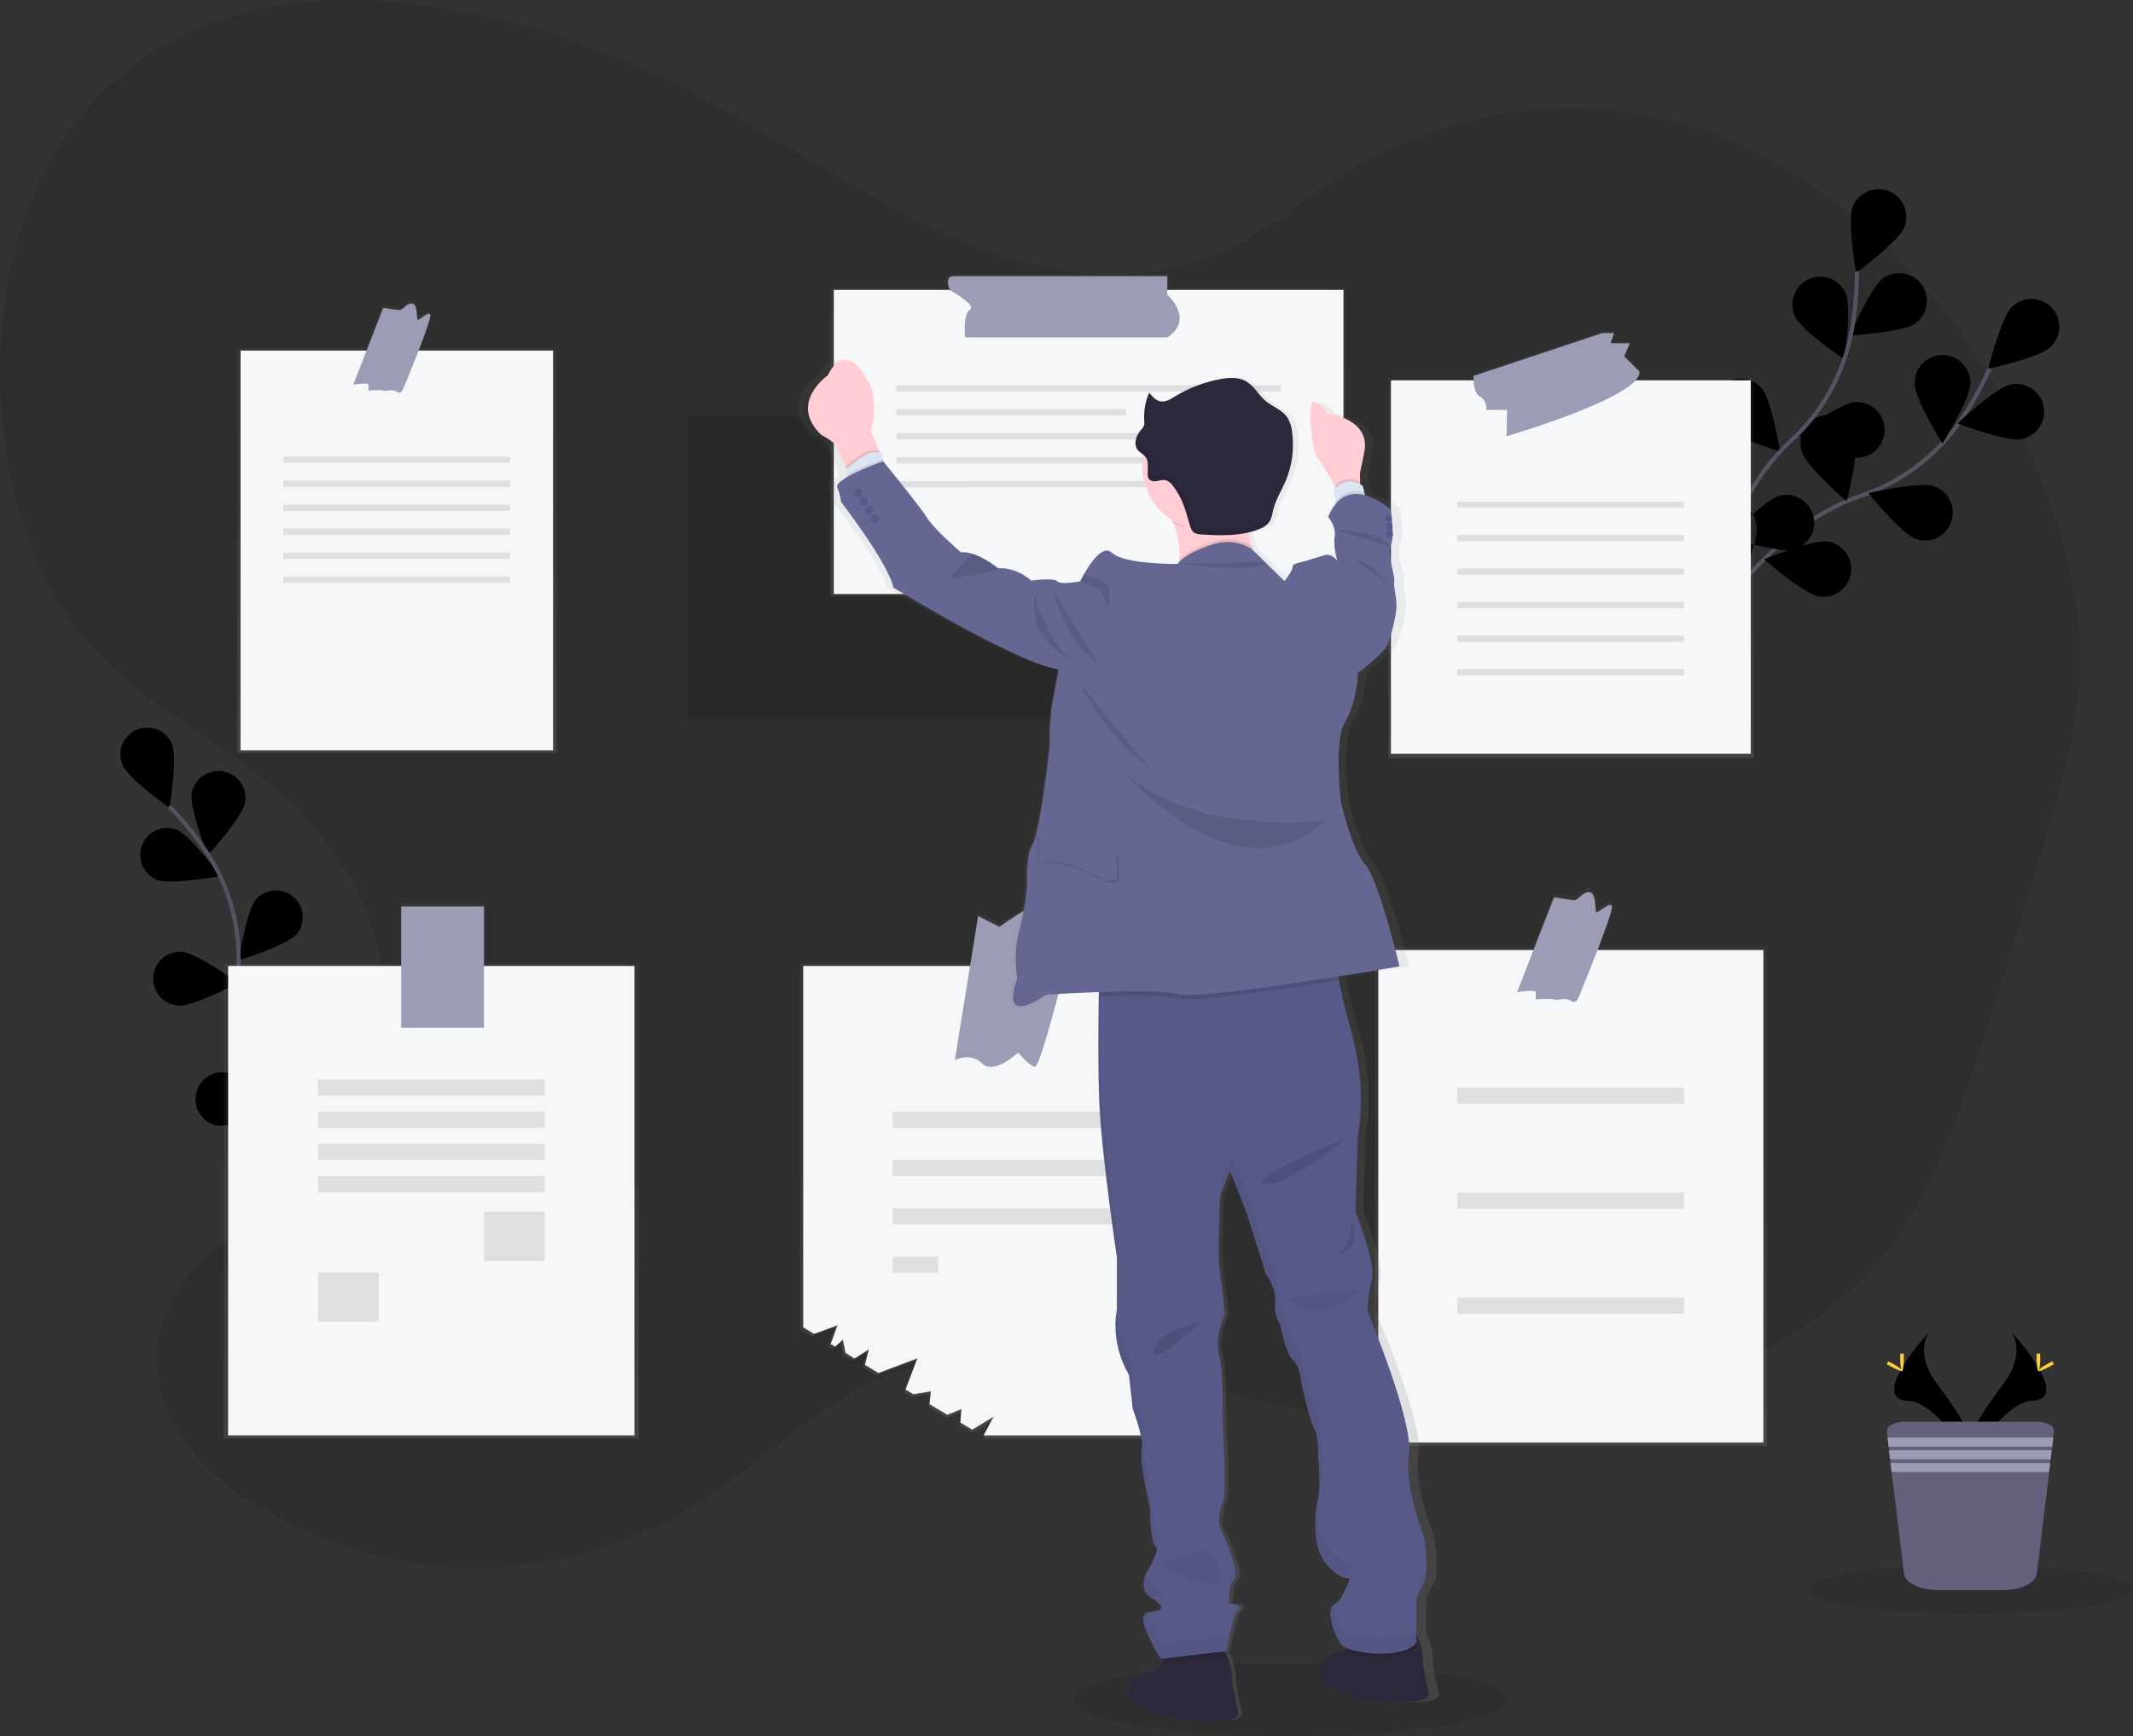 <?xml version="1.0" encoding="utf-8"?>
<!-- Generator: Adobe Illustrator 22.1.0, SVG Export Plug-In . SVG Version: 6.00 Build 0)  -->
<svg version="1.1" id="图层_1" xmlns="http://www.w3.org/2000/svg" xmlns:xlink="http://www.w3.org/1999/xlink" x="0px" y="0px"
	 viewBox="0 0 1046.3 851.8" style="enable-background:new 0 0 1046.3 851.8;" xml:space="preserve">
<rect x="0" y="0" width="1046.3" height="851.8" fill="#333333" stroke="none"/>
<style type="text/css">
	.st0{opacity:0.1;}
	.st1{fill:none;stroke:#535461;stroke-width:2;stroke-miterlimit:10;}
	.st3{opacity:0.25;}
	.st4{opacity:0.1;}
	.st5{fill:#FFD037;}
	.st6{fill:#65617D;}
	.st7{fill:#9D9CB5;}
	.st8{fill:url(#SVGID_1_);}
	.st9{fill:#F6F7F9;}
	.st10{fill:url(#SVGID_2_);}
	.st11{fill:url(#SVGID_3_);}
	.st12{fill:url(#SVGID_4_);}
	.st13{fill:url(#SVGID_5_);}
	.st14{fill:url(#SVGID_6_);}
	.st15{fill:url(#SVGID_7_);}
	.st16{fill:#2D293D;}
	.st17{fill:#575988;}
	.st18{opacity:5.000000e-02;}
	.st19{opacity:5.000000e-02;}
	.st20{fill:#FFCDD3;}
	.st21{fill:#DCE6F2;}
	.st22{fill:#656691;}
	.st23{opacity:0.1;}
</style>
<path class="st0" d="M632.9,815.9c59.1,0,106.9,8,106.9,17.9s-47.9,17.9-106.9,17.9s-106.9-8-106.9-17.9S573.9,815.9,632.9,815.9z
	 M628.4,105.3c-43.8,37.1-100.6,34.7-150.3,15.4s-95.5-53.7-144-78.2c-39.7-20.2-82.4-33.7-126.5-40C145.8-5.9,76.8,4.5,33.8,64.5
	c-48,66.9-44.3,187.4,7.6,248.9c26.4,31.2,60.9,46.5,91,70.9s58,64.9,55.4,111.9c-2.4,43.6-30,77-58.6,98
	c-22.1,16.2-49.3,33.9-52,67.5c-2.6,32.5,20.3,57.9,42.1,72.4c71.2,47.2,159,46.8,230-1.2c25.3-17.1,48.6-39.9,75.2-53.2
	c69.7-35,146.6,0.2,220.4,13.1c62.5,10.9,126.6,5.3,187.5-16.5c36.6-13.1,73.3-33.1,99-70.3c18.5-26.9,30.1-60.9,40.9-94.5
	c11.6-35.8,22.7-71.9,33.3-108.2c6.4-21.8,12.7-44,14.3-67.3c3-42.3-9.6-84-26.8-119.7C952.4,131.5,883.7,71.9,809.4,56.8
	s-153.1,14.4-210.8,79.1 M966.5,767.5c44.1,0,79.8,5.5,79.8,12.2s-35.7,12.2-79.8,12.2s-79.8-5.5-79.8-12.2S922.4,767.5,966.5,767.5
	z"/>
<path class="st0" d="M501,204v-6.6H396.2c-4.8,0-1.9,6.7-1.9,6.7h-56.9v149.1h250V204H501z"/>
<path class="st1" d="M833.4,315.3c0,0,31.5-55.8,79-71.9c19.9-6.6,37.2-19.5,49.2-36.8c5.6-8.2,10.5-17,14.5-26.1"/>
<path class="st2" d="M911.9,224.5c-7.5,0.6-30.4-11.1-30.4-11.1s20.6-15.4,28.1-16.1c7.5-0.7,14.1,4.9,14.8,12.4
	c0.7,7.5-4.9,14.1-12.4,14.8C912,224.5,911.9,224.5,911.9,224.5L911.9,224.5z"/>
<path class="st2" d="M1005.9,170.2c-5.4,5.3-30.6,10.7-30.6,10.7s6.2-25,11.6-30.3c5.4-5.3,14-5.2,19.3,0.1c5.3,5.4,5.2,14-0.1,19.3
	C1006,170.1,1006,170.1,1005.9,170.2L1005.9,170.2z M991.7,215.4c-7.4,1.5-31.5-7.7-31.5-7.7s18.8-17.6,26.2-19.1
	c7.4-1.5,14.6,3.3,16,10.7C1003.9,206.7,999.1,213.9,991.7,215.4L991.7,215.4L991.7,215.4z M939.8,264.4
	c-7.1-2.5-23.3-22.5-23.3-22.5s25.1-5.8,32.2-3.3c7.1,2.5,10.9,10.2,8.4,17.4C954.7,263.1,946.9,266.9,939.8,264.4L939.8,264.4z
	 M892.2,292.6c-7.4-1.2-26.8-18.2-26.8-18.2s23.8-9.9,31.2-8.7c7.4,1.2,12.5,8.2,11.3,15.6c-1.2,7.4-8.2,12.5-15.6,11.3
	C892.3,292.7,892.3,292.6,892.2,292.6L892.2,292.6z M939.2,188.2c0,7.5,13.6,29.4,13.6,29.4s13.7-21.8,13.7-29.4
	c0.2-7.5-5.7-13.8-13.3-14c-7.5-0.2-13.8,5.7-14,13.3C939.2,187.7,939.2,188,939.2,188.2L939.2,188.2z M884,221.9
	c2.3,7.2,21.8,24,21.8,24s6.5-24.9,4.2-32.1c-1.9-7.3-9.3-11.7-16.6-9.8c-7.3,1.9-11.7,9.3-9.8,16.6
	C883.7,221.1,883.8,221.5,884,221.9L884,221.9z M834.8,262c1,7.5,17.4,27.3,17.4,27.3s10.6-23.5,9.6-30.9c-0.5-7.5-7-13.2-14.6-12.7
	c-7.5,0.5-13.2,7-12.7,14.6C834.6,260.9,834.7,261.5,834.8,262L834.8,262z M84.4,365c2.8,6.8-1.3,31.4-1.3,31.4S62.8,381.9,60,375.1
	c-2.7-6.8,0.5-14.5,7.3-17.2C74,355.2,81.6,358.4,84.4,365L84.4,365z M120.1,394c-1.3,7.2-18.2,25.6-18.2,25.6s-9.2-23.2-7.8-30.4
	c1.2-7.2,8.1-12,15.3-10.8c7.2,1.2,12,8.1,10.8,15.3C120.2,393.8,120.2,393.9,120.1,394L120.1,394z M145.7,458.2
	c-4.8,5.5-28.6,13-28.6,13s3.8-24.7,8.6-30.2c5-5.3,13.4-5.6,18.7-0.6C149.3,445.1,149.9,452.8,145.7,458.2L145.7,458.2z
	 M154.1,511.2c-3.8,6.3-26,17.6-26,17.6s-0.4-25,3.3-31.2c3.8-6.2,12-8.1,18.2-4.3C155.7,497,157.7,505,154.1,511.2L154.1,511.2z
	 M76.8,431.6c6.8,2.7,31.3-1.8,31.3-1.8S93.4,409.7,86.6,407c-6.9-2.5-14.5,1-17,7.9C67.2,421.5,70.4,428.8,76.8,431.6z M87.4,493.4
	c7.3,0.5,29.4-11.1,29.4-11.1S96.7,467.6,89.4,467c-7.3-0.6-13.7,4.8-14.2,12.1c-0.6,7.3,4.8,13.7,12.1,14.2
	C87.3,493.4,87.4,493.4,87.4,493.4L87.4,493.4z M106,552c7.1,1.8,30.8-6,30.8-6s-17.4-17.9-24.4-19.6c-7.1-1.8-14.3,2.5-16.1,9.6
	c-1.8,7.1,2.5,14.3,9.6,16.1C105.9,552,106,552,106,552L106,552z M934.1,111.6c-2.8,7-23.6,22.2-23.6,22.2s-4.5-25.4-1.7-32.4
	c2.8-7,10.8-10.4,17.8-7.6C933.6,96.7,936.9,104.6,934.1,111.6L934.1,111.6z M939.4,158.8c-6.2,4.3-31.9,5.8-31.9,5.8
	s10-23.7,16.2-28.1c6.2-4.3,14.7-2.9,19,3.3S945.6,154.4,939.4,158.8L939.4,158.8z M879.8,269.6c-7.3,1.9-31.9-5.8-31.9-5.8
	s17.7-18.7,25-20.6c7.3-1.9,14.7,2.5,16.6,9.8C891.4,260.3,887,267.7,879.8,269.6L879.8,269.6z M880.4,155.1
	c3,6.9,24.4,21.3,24.4,21.3s3.6-25.5,0.6-32.4c-3-6.9-11-10.1-17.9-7.2c-6.9,3-10.1,11-7.2,17.9C880.3,155,880.4,155,880.4,155.1
	L880.4,155.1z M843.6,208.4c5,5.7,29.6,13.1,29.6,13.1s-4.2-25.4-9.1-31.1c-5-5.7-13.6-6.2-19.3-1.3
	C839.2,194.1,838.6,202.7,843.6,208.4L843.6,208.4L843.6,208.4z"/>
<path class="st3" d="M1005.9,170.2c-5.4,5.3-30.6,10.7-30.6,10.7s6.2-25,11.6-30.3c5.4-5.3,14-5.2,19.3,0.1c5.3,5.4,5.2,14-0.1,19.3
	C1006,170.1,1006,170.1,1005.9,170.2L1005.9,170.2z M991.7,215.4c-7.4,1.5-31.5-7.7-31.5-7.7s18.8-17.6,26.2-19.1
	c7.4-1.5,14.6,3.3,16,10.7C1003.9,206.7,999.1,213.9,991.7,215.4L991.7,215.4L991.7,215.4z M939.8,264.4
	c-7.1-2.5-23.3-22.5-23.3-22.5s25.1-5.8,32.2-3.3c7.1,2.5,10.9,10.2,8.4,17.4C954.7,263.1,946.9,266.9,939.8,264.4L939.8,264.4z
	 M892.2,292.6c-7.4-1.2-26.8-18.2-26.8-18.2s23.8-9.9,31.2-8.7c7.4,1.2,12.5,8.2,11.3,15.6c-1.2,7.4-8.2,12.5-15.6,11.3
	C892.3,292.7,892.3,292.6,892.2,292.6L892.2,292.6z M939.2,188.2c0,7.5,13.6,29.4,13.6,29.4s13.7-21.8,13.7-29.4
	c0.2-7.5-5.7-13.8-13.3-14c-7.5-0.2-13.8,5.7-14,13.3C939.2,187.7,939.2,188,939.2,188.2L939.2,188.2z M884,221.9
	c2.3,7.2,21.8,24,21.8,24s6.5-24.9,4.2-32.1c-1.9-7.3-9.3-11.7-16.6-9.8c-7.3,1.9-11.7,9.3-9.8,16.6
	C883.7,221.1,883.8,221.5,884,221.9L884,221.9z M834.8,262c1,7.5,17.4,27.3,17.4,27.3s10.6-23.5,9.6-30.9c-0.5-7.5-7-13.2-14.6-12.7
	c-7.5,0.5-13.2,7-12.7,14.6C834.6,260.9,834.7,261.5,834.8,262L834.8,262z"/>
<path class="st1" d="M835.2,314.2c0,0,6.2-63.8,43-97.7c15.6-14.1,26.1-32.9,30-53.6c1.8-9.8,2.7-19.8,2.7-29.8"/>
<path class="st1" d="M153.5,572.3c0,0-39-48.3-36.6-96.8c1.2-20.3-4.3-40.5-15.6-57.5c-5.4-8-11.5-15.5-18.3-22.4"/>
<path class="st2" d="M986.6,653.4c0,0,7.6,10-3.5,25s-20.3,27.8-16.6,37.2c0,0,16.8-28,30.5-28.4S1001.7,670.2,986.6,653.4z
	 M946.3,653.4c0,0-7.6,10,3.5,25s20.3,27.8,16.6,37.2c0,0-16.8-28-30.5-28.4S931.3,670.2,946.3,653.4z"/>
<path class="st4" d="M986.6,653.4c0.7,1,1.2,2,1.6,3.1c13.4,15.7,20.5,30.3,7.6,30.7c-12,0.3-26.3,21.7-29.8,27.1
	c0.1,0.4,0.3,0.8,0.4,1.2c0,0,16.8-28,30.5-28.4S1001.7,670.2,986.6,653.4z M946.3,653.4c-0.7,1-1.2,2-1.6,3.1
	c-13.4,15.7-20.5,30.3-7.6,30.7c12,0.3,26.3,21.7,29.8,27.1c-0.1,0.4-0.3,0.8-0.4,1.2c0,0-16.8-28-30.5-28.4
	S931.3,670.2,946.3,653.4z"/>
<path class="st5" d="M1000.8,666.1c0,3.5-0.4,6.4-0.9,6.4s-0.9-2.8-0.9-6.4s0.5-1.8,1-1.8S1000.8,662.6,1000.8,666.1z M1005.7,670.3
	c-3.1,1.7-5.8,2.7-6,2.3s2.1-2.1,5.2-3.8s1.9-0.5,2.1,0S1008.8,668.6,1005.7,670.3L1005.7,670.3z M932.1,666.1
	c0,3.5,0.4,6.4,0.9,6.4s0.9-2.8,0.9-6.4s-0.5-1.8-1-1.8S932.1,662.6,932.1,666.1z M927.3,670.3c3.1,1.7,5.8,2.7,6,2.3
	s-2.1-2.1-5.2-3.8s-1.9-0.5-2.1,0S924.2,668.6,927.3,670.3L927.3,670.3z"/>
<path class="st6" d="M1007.5,702.2l-0.4,3.1l-0.5,4.4l-0.2,1.8l-0.5,4.4l-0.2,1.8l-0.5,4.4l-6.1,50c-0.5,4.5-7.8,8-16.7,8h-31.7
	c-8.8,0-16.1-3.5-16.7-8l-6.1-50l-0.5-4.4l-0.2-1.8l-0.5-4.4l-0.2-1.8l-0.5-4.4l-0.4-3.1c-0.3-2.5,3.7-4.7,8.6-4.7h64.9
	C1003.9,697.5,1007.9,699.6,1007.5,702.2L1007.5,702.2z"/>
<path class="st7" d="M1007.2,705.3l-0.5,4.4h-80.3l-0.5-4.4H1007.2z M1006.4,711.5l-0.5,4.4h-78.8l-0.5-4.4H1006.4L1006.4,711.5z
	 M1005.6,717.8l-0.5,4.4h-77.2l-0.5-4.4H1005.6z"/>
<linearGradient id="SVGID_1_" gradientUnits="userSpaceOnUse" x1="847.42" y1="454.58" x2="847.42" y2="663.93" gradientTransform="matrix(1 0 0 -1 -76.87 826.39)">
	<stop  offset="0" style="stop-color:#808080;stop-opacity:0.25"/>
	<stop  offset="0.54" style="stop-color:#808080;stop-opacity:0.12"/>
	<stop  offset="1" style="stop-color:#808080;stop-opacity:0.1"/>
</linearGradient>
<path class="st8" d="M803.7,186h-0.8c1.3-1.5,2-3,1.9-4.3l-7.6-7.6l2.9-6.5h-9.8l1.8-5.1h-5.8l-64.1,21.3c0,0-0.1,0.9,0,2.2H681
	v185.9h179.2V186H803.7z"/>
<path class="st9" d="M682.3,186.6h176.5v183.2H682.3V186.6z"/>
<linearGradient id="SVGID_2_" gradientUnits="userSpaceOnUse" x1="271.52" y1="457" x2="271.52" y2="678.92" gradientTransform="matrix(1 0 0 -1 -76.87 826.39)">
	<stop  offset="0" style="stop-color:#808080;stop-opacity:0.25"/>
	<stop  offset="0.54" style="stop-color:#808080;stop-opacity:0.12"/>
	<stop  offset="1" style="stop-color:#808080;stop-opacity:0.1"/>
</linearGradient>
<path class="st10" d="M205.8,170.9h-0.4c3.2-8.1,6.1-16,6-17.5c-0.3-3-6.3,3.5-6.6,1.9s0-7.8-2.7-7.8s-4.4,3.2-6,3.2
	s-8.2-1.1-8.2-1.1l-8.4,21.3h-63.2v198.5h156.8V170.9H205.8z"/>
<path class="st9" d="M118,172h153.3v196.1H118V172z"/>
<linearGradient id="SVGID_3_" gradientUnits="userSpaceOnUse" x1="847.535" y1="117.11" x2="847.535" y2="390.9" gradientTransform="matrix(1 0 0 -1 -76.87 826.39)">
	<stop  offset="0" style="stop-color:#808080;stop-opacity:0.25"/>
	<stop  offset="0.54" style="stop-color:#808080;stop-opacity:0.12"/>
	<stop  offset="1" style="stop-color:#808080;stop-opacity:0.1"/>
</linearGradient>
<path class="st11" d="M784.3,464.4h-0.4c3.9-10,7.5-19.8,7.3-21.6c-0.3-3.7-7.7,4.3-8,2.3s0-9.6-3.3-9.6s-5.4,4-7.4,4
	s-10.1-1.3-10.1-1.3L752,464.4h-77.5v244.9h192.2V464.4H784.3z"/>
<path class="st9" d="M676.1,466.1H865v241.6H676.1V466.1z"/>
<linearGradient id="SVGID_4_" gradientUnits="userSpaceOnUse" x1="211.575" y1="146.26" x2="211.575" y2="408.81" gradientTransform="matrix(1 0 0 -1 0 852)">
	<stop  offset="0" style="stop-color:#808080;stop-opacity:0.25"/>
	<stop  offset="0.54" style="stop-color:#808080;stop-opacity:0.12"/>
	<stop  offset="1" style="stop-color:#808080;stop-opacity:0.1"/>
</linearGradient>
<path class="st12" d="M238,472.8v-29.6h-41.5v29.6h-86.7v233h203.6v-233H238L238,472.8z"/>
<path class="st9" d="M111.9,473.9h199.3v230.3H111.9V473.9z"/>
<linearGradient id="SVGID_5_" gradientUnits="userSpaceOnUse" x1="570.685" y1="120.64" x2="570.685" y2="381.334" gradientTransform="matrix(1 0 0 -1 -76.87 826.39)">
	<stop  offset="0" style="stop-color:#808080;stop-opacity:0.25"/>
	<stop  offset="0.54" style="stop-color:#808080;stop-opacity:0.12"/>
	<stop  offset="1" style="stop-color:#808080;stop-opacity:0.1"/>
</linearGradient>
<path class="st13" d="M523.9,472.4h-0.3c3.2-12.7,5.7-22.8,5.7-22.8l-13.8,6.5c0,0-9.8-13-13.4-10.8c-3.6,2.2-11.6,7.6-11.6,7.6
	l-10.6-5.4l-4,24.9h-83.5v179.9l5.4,3.2c4.4-1.6,11.7-4.3,11.7-4.3l-3.4,9.3l2.3,1.3l3.8-3.5l1.4,6.6l4.5,2.7l7.1-4.5l-2,7.7l6.7,4
	l19.5-7.3l-5.9,15.5l3.9,2.3l8.8-1.5c0,0-0.4,3.1-0.7,6.4l8.9,5.3c3.6-1.4,7-2.8,7-2.8s-0.3,3.4-0.5,6.7l5.9,3.6
	c4.7-2.7,10.7-6.5,10.7-6.5l-5,9.3h112.9V472.4H523.9z"/>
<path class="st9" d="M593.2,473.9v230.3H482.5l4.9-9.2c0,0-5.9,3.7-10.5,6.4l-5.8-3.5c0.2-3.3,0.5-6.6,0.5-6.6s-3.4,1.4-6.9,2.8
	l-8.7-5.2c0.3-3.3,0.6-6.3,0.6-6.3L448,684l-3.8-2.3l5.8-15.3l-19.1,7.2l-6.6-4l1.9-7.6l-7,4.5l-4.4-2.7l-1.4-6.5l-3.7,3.4l-2.2-1.3
	l3.3-9.2c0,0-7.1,2.7-11.5,4.2l-5.3-3.2V473.9H593.2z"/>
<linearGradient id="SVGID_6_" gradientUnits="userSpaceOnUse" x1="610.78" y1="534" x2="610.78" y2="691.71" gradientTransform="matrix(1 0 0 -1 -76.87 826.39)">
	<stop  offset="0" style="stop-color:#808080;stop-opacity:0.25"/>
	<stop  offset="0.54" style="stop-color:#808080;stop-opacity:0.12"/>
	<stop  offset="1" style="stop-color:#808080;stop-opacity:0.1"/>
</linearGradient>
<path class="st14" d="M573,141.4v-6.8H466.9c-4.9,0-1.9,6.8-1.9,6.8h-57.7v150.9h253.1v-151L573,141.4z"/>
<path class="st9" d="M409,142.2h250v149.2H409V142.2z"/>
<path class="st0" d="M714.9,246h111.2v3.1H714.9V246z M714.9,262.5h111.2v3.1H714.9V262.5z M714.9,278.9h111.2v3.1H714.9V278.9z
	 M714.9,295.3h111.2v3.1H714.9V295.3z M714.9,311.8h111.2v3.1H714.9V311.8z M714.9,328.2h111.2v3.1H714.9V328.2z M139,224h111.2v3.1
	H139V224z M139,235.8h111.2v3.1H139V235.8z M139,247.6h111.2v3.1H139V247.6z M139,259.3h111.2v3.1H139V259.3z M139,271.1h111.2v3.1
	H139V271.1z M139,282.9h111.2v3.1H139V282.9z M714.9,533.6h111.2v7.9H714.9V533.6z M714.9,585.1h111.2v7.9H714.9V585.1z
	 M714.9,636.6h111.2v7.9H714.9V636.6z M156,529.6h111.2v7.9H156V529.6z M156,545.4h111.2v7.9H156V545.4z M156,561.2h111.2v7.9H156
	V561.2z M156,577h111.2v7.9H156V577z M237.4,594.5h29.8v24.1h-29.8V594.5z M156,624.3h29.8v24.1H156V624.3z M437.9,545.4h111.2v7.9
	H437.9V545.4z M437.9,569.1h111.2v7.9H437.9V569.1z M437.9,592.8h111.2v7.9H437.9V592.8z M437.9,616.5h22.3v7.9h-22.3V616.5z
	 M439.7,189h188.6v3.1H439.7V189z M439.7,200.7h112.6v3.1H439.7V200.7z M439.7,212.5h188.6v3.1H439.7V212.5z M439.7,224.3h188.6v3.1
	H439.7V224.3z M439.7,236h188.6v3.1H439.7V236z"/>
<g>
	<path class="st7" d="M786,163.4l-63.1,21c0,0-0.7,8.2,3.2,10.3c2.3,1.3,3.4,3.9,2.9,6.4h10.3L739,214c0,0,66.3-19.3,65.2-31.7
		l-7.5-7.5l2.8-6.4H790l1.8-5L786,163.4z M188,151l-14.7,37.7c0,0,7.2-1.1,7.4,0c0.1,1,0.1,2,0,2.9c0,0,6.3-0.5,7.4,0s3.5-0.5,5.3,0
		s2.9,2.7,4.6-1.3s13.4-32.6,13.1-35.6s-6.1,3.5-6.4,1.9s0-7.7-2.7-7.7s-4.3,3.2-5.9,3.2S188,151,188,151L188,151z M762.3,440.2
		l-18.1,46.5c0,0,8.9-1.3,9.1,0c0.1,1.2,0.1,2.4,0,3.6c0,0,7.7-0.6,9.1,0s4.3-0.6,6.6,0s3.6,3.3,5.6-1.6s16.5-40.2,16.1-43.8
		s-7.6,4.3-7.9,2.3s0-9.5-3.3-9.5s-5.3,3.9-7.3,3.9S762.3,440.2,762.3,440.2L762.3,440.2z M196.8,444.7h40.6v59.5h-40.6V444.7z
		 M479.8,449.4L468.4,520c0,0,7.8-3.9,13.5,1.8s17.5-5.4,17.5-5.4s5,6.1,8.2,7s20.7-71.9,20.7-71.9l-13.5,6.4
		c0,0-9.6-12.8-13.2-10.7s-11.4,7.5-11.4,7.5L479.8,449.4z M467.8,135.5h104.8v9.1c0,0,13.6,12,0,20.9h-99.2c0,0-1.1-11.5,2.4-13.6
		s-9.9-9.6-9.9-9.6S463,135.5,467.8,135.5z"/>

		<linearGradient id="SVGID_7_" gradientUnits="userSpaceOnUse" x1="625.536" y1="-18.169" x2="625.536" y2="649.785" gradientTransform="matrix(1 0 0 -1 -76.87 826.39)">
		<stop  offset="0" style="stop-color:#808080;stop-opacity:0.25"/>
		<stop  offset="0.54" style="stop-color:#808080;stop-opacity:0.12"/>
		<stop  offset="1" style="stop-color:#808080;stop-opacity:0.1"/>
	</linearGradient>
	<path class="st15" d="M705.8,830.7c-1.8-7.6-2.9-14.3-2.9-14.3s0.4-8.3-3.3-14.5v-17.4c1.1-2.8,2.3-5.4,3.9-8
		c2.8-4.8,0-22.5,0-22.5s-10.2-24.9-7.7-40.6s-21-70-21-70c0.1-5.2,0.9-10.4,2.2-15.5c0.2-1.1,0.3-2.2,0.3-3.3v-0.4v0.1
		c-0.3-10.4-8.6-29.9-8.6-29.9l1.1-37.2c0,0,5.3-21.9-3.3-51.3c-3-10.3-4.9-18.5-6.1-24.8c-0.1-0.7-0.3-1.4-0.4-2.1
		c17.6-2.7,31.1-4.9,31.1-4.9s-10.2-42.8-17.1-50.3c-6.9-7.5-12.4-31-12.4-31s-3.6-30.2,2.2-39c5.8-8.8,6.6-24.1,6.6-24.1
		s13.3-9.6,14.9-13.9c1.7-4.3,4.4-13.9,4.4-19c0-5.1-1.7-9.6-1.1-12.3s-3.9-12.8-1.7-17.7c0.6-1.5,0.9-3.1,0.9-4.6c0,0,0-0.1,0-0.1
		v0c0-4.2-0.4-8.4-1.2-12.5c0,0-6-5.3-13.1-7l-0.3-1.1l-0.8-3c-0.4-0.3-0.9-0.5-1.3-0.8v-1.1l-0.1-4.3l2.1-9.8
		c4.1-17-18.6-19.5-18.6-19.5c-1.4-2.6-3.6-4.6-6.4-5.7c-4.6-1.6-0.8,25.5,1.4,27.3c1.6,1.3,6.6,9.8,8.9,14l0.4,0.7
		c-0.4,0.3-0.7,0.7-1,1.1l0.9,5.9l0.1,0.9c-1.5,1.9-2.7,3.9-3.6,6.2c0,0,4.2,4.5,3.3,9.6c-0.8,5.1,1.3,11.4,1.4,11.8
		c-0.3-0.3-3.2-3.4-6.1-2.7c-2.9,0.8-11,3.2-11,3.2s-6.1,1.1-5.5,2.4c0.6,1.3-4.2,7.2-4.2,7.2l-16.3-15.5c-0.2-0.5-0.3-0.9-0.5-1.4
		c-0.7-2.2-1.2-4.5-1.4-6.8c1.8-0.4,3.5-1,5.2-1.7c1.7-0.6,3.3-1.6,4.5-2.9c1.6-2,2-4.6,2.6-7c1.3-4.8,4.1-9,6.1-13.5
		c3.4-7.6,4.5-16,3.3-24.3c-0.3-2.5-1.1-5-2.5-7.1c-2.7-3.7-7.5-5.2-11-8.1s-5.8-7.4-9.9-9.6c-3.7-2-8.2-1.8-12.4-1.1
		c-8.2,1.3-16,4.2-23.2,8.4c-2.4,1.4-5,3-7.7,2.5c-2.3-0.4-4.1-2.3-5.6-4.1c0-0.1,0-0.2,0.1-0.2l-0.2-0.2c-1.7,3.8-2.6,8-2.5,12.2
		c0,0.6,0,1.3,0.1,2v0.7c0,0.2,0,0.4,0,0.6c0,0.3,0,0.6-0.1,0.9c-0.3,0.8-0.9,1.6-1.5,2.2c-0.5,0.6-0.9,1.2-1.3,1.8
		c0.1-0.2,0.1-0.4,0.2-0.7c-1,1.5-1.6,3.3-1.7,5.1c-0.1,1.3,0.4,2.7,1.2,3.7c0.8,0.8,1.7,1.5,2.7,2.1c-2.3,12.8,3.6,25.8,14.9,32.4
		c0.2,0.5,0.4,0.9,0.6,1.4c2.1,5.5,3.7,11.9,3,17.8c-0.1,0.4-0.1,0.9-0.2,1.3c-0.2,0.2-0.4,0.5-0.6,0.7s-27,0.3-33.3-5.5
		s-16,14-16,14s-9.7,1.9-11.6,0s-13.3-0.3-13.3-0.3s-6.9-6.7-16.8-6.2c-3.8-2.9-7.9-5.2-12.4-6.9l-0.3-0.1c-1.9-0.7-4-1-6.1-0.8
		c0,0-13.3-11-17.1-16.8c-3.9-5.8-22.3-27.7-22.4-27.8l-0.1-1l-0.2-3.2c-0.5,0.1-1.1,0.1-1.6,0.1l-0.4-1.1c-1.1-3.1-2.4-6.1-3.9-9
		c0,0,0-4,1.2-5s-0.5-15.7-0.5-15.7s-12-27.9-22.6-7.1c0,0-20.2,13.5-3.3,29.2c0,0,6.8,3.3,7.7,5.9c0.6,1.7,2.9,6.4,4.5,9.5
		c0.3,0.5,0.5,1,0.7,1.4l-0.2,0.2l0.3,2.6l0.1,1c-3.2,1.8-5.4,3.6-4.8,5c0.9,2.3,1.6,4.7,1.9,7.2c0,0,23.5,29.4,26.5,42
		c0,0,63,37.4,83.7,40.1l-3.6,18.7c0,0-1.1,11.2-0.8,15.2c0.3,4-2.5,22.2-2.5,22.2s-3.6,26.7-6.6,30.5s-2.5,19.8-2.5,19.8
		c-0.7,7.7-2.1,15.3-4.2,22.7c-3,10.2-0.8,22.7-0.8,22.7s-10.5,24.1,14.6,7.8c0,0,12.3-0.8,26.5-1.3v1.4c0,1.8-0.1,3.8-0.1,5.9
		c-0.2,13.8-0.3,32.8,0.3,47.1c1.1,25.4,8.8,75.7,8.8,75.7v25.3c-0.5,2.4-0.7,4.8-0.7,7.2c-0.2,8.9,2.2,17.7,6.8,25.3l1.7,16.7
		c0,0,4.5,11.1,4.6,17.7c0,0.5-0.1,1.1-0.2,1.6c-0.2,0.8-0.2,1.7-0.2,2.6c-0.3,7.7,4.3,25.9,4.3,25.9s0.3,18.5,3,19.5
		c2.4,0.9-3.2,10.6-4.8,13.4c0-0.2-0.1-0.3-0.1-0.5c-0.2,0.4-0.3,0.6-0.3,0.6c-0.6,1.5-0.9,3.1-0.9,4.7c-0.3,2.6,0.9,5.1,3.1,6.5
		c5.3,3.2,8.1,5.9,3.6,7c-1.6,0.3-3.3,0.6-4.9,1c-0.1-0.2-0.2-0.4-0.2-0.6c-1.3,0.5-2,1.9-1.8,3.2c-0.1,1.3,0.3,3.3,1.7,6.3
		c4.4,9.9,7.5,13.6,7.5,13.6l2.1-0.2c-0.3,0.8-0.7,1.6-1.2,2.3c-0.8,1.2-1.9,2.1-3.1,2.8c-1.2,0.7-2.4,1.1-3.8,1.3
		c-3,0.1-5.9,1.5-7.8,3.8c-2.8,3.6-4.5,8.4,1,12.7l19.8,6.8c0,0,34,4.4,32.2-3.2s-2.9-14.3-2.9-14.3s0.4-7.4-2.8-13.5
		c-0.4-0.7-0.8-1.4-1.2-2l1.2-0.1c0,0,2.5-16.8,5.8-20c0.8-0.7,0.9-1.3,0.8-1.7c0.3-0.9-0.5-1.5-1.6-1.8l-0.2,0.7
		c-1.1-0.2-2.2-0.4-3.3-0.4c0,0-1.1-8.8,2.5-12c0.6-0.7,0.8-1.7,0.7-2.6c0-1.2-0.1-2.4-0.4-3.6c0,0.1-0.1,0.1-0.1,0.2
		c-1.8-8-7.9-20.7-7.9-20.7s-0.3-8,1.9-11.2s-0.3-43.6-0.3-43.6s0.8-19.5-1.7-28.6s3-19.8,3-19.8s0-0.2-0.1-0.6l0.1-0.1
		c0,0-0.1-1.2-0.3-3.1c0,0.1-0.1,0.1-0.1,0.2c-0.5-5.2-1.6-14.5-2.4-18.8c-1.1-6.2,0.3-35.6,0.3-35.6l5-12.6L614,596l9.4,28.9
		c0,0,4.7,6.1,4.8,12.3c0,0.3,0,0.6-0.1,0.9c-0.1,0.6-0.1,1.3-0.1,1.9c-0.2,3.6,0.8,7.3,2.9,10.3c0,0,2.5,13.6,6.4,17.1
		s3.9,10.2,3.9,10.2s4.7,19.8,6.9,23.3c1.9,2.9,2,11,1.9,13.5v0.7c0,0,0.7,7.1,0.6,13c0,0.7,0,1.4-0.1,2.1V730
		c0,1.6-0.2,3.2-0.6,4.8c0,0.1-0.1,0.2-0.1,0.3c0-0.3,0-0.7,0.1-1c-1,4-1.4,8.2-1.4,12.3c-0.1,7.1,1,15.5,5.3,20.5
		c7.5,8.6,12.2,7.5,12.2,7.5s-3.6,10.7-8,12.8c-0.2,0.1-0.3,0.2-0.5,0.3c0-0.2-0.1-0.4-0.1-0.6c-0.9,0.8-1.3,2.2-1.3,4
		c-0.3,4.7,2.6,12.3,5.5,15.8c1,1,2.3,1.8,3.7,2.2c-0.2,0.2-0.5,0.3-0.7,0.4c-0.5,0.3-1,0.5-1.5,0.7c-0.7,0.3-1.5,0.5-2.3,0.6
		c-3,0.1-5.9,1.4-7.8,3.8c-2.8,3.5-4.5,8.4,1,12.7l19.8,6.8C673.7,833.9,707.6,838.3,705.8,830.7L705.8,830.7z"/>
	<path class="st16" d="M576.1,843.3l-19.1-6.8c-5.3-4.3-3.6-9.1-0.9-12.7c1.9-2.3,4.6-3.7,7.6-3.8c1.3-0.2,2.5-0.6,3.7-1.3
		c1.2-0.7,2.2-1.6,3-2.8c1.4-2.2,2.2-4.8,2.2-7.4c0,0,21-6.2,26.7,0c1,1.1,1.9,2.4,2.5,3.7c3,6.1,2.7,13.5,2.7,13.5
		s1.1,6.7,2.8,14.3S576.1,843.3,576.1,843.3z M669.6,833.9l-19.1-6.8c-5.3-4.3-3.6-9.1-0.9-12.7c1.8-2.3,4.6-3.7,7.6-3.8
		c0.8-0.1,1.5-0.3,2.2-0.6c0.5-0.2,1-0.4,1.5-0.7c5.3-2.9,5.2-10.2,5.2-10.2s21-6.2,26.7,0c0.8,0.8,1.4,1.7,2,2.7
		c3.6,6.2,3.2,14.5,3.2,14.5s1.1,6.7,2.8,14.3S669.6,833.9,669.6,833.9z"/>
	<path class="st4" d="M599.2,808.5c1,1.1,1.9,2.4,2.5,3.7l-31.5,3.7c1.4-2.2,2.2-4.8,2.2-7.4C572.4,808.5,593.4,802.4,599.2,808.5
		L599.2,808.5z M694.8,801.8v5.9c-4.9,8.1-28.6,6.3-35.4,2.3c0.5-0.2,1-0.4,1.5-0.7c5.3-2.9,5.2-10.2,5.2-10.2s21-6.2,26.7,0
		C693.5,799.9,694.2,800.9,694.8,801.8z"/>
	<path class="st17" d="M698.5,776.5c-1.5,2.6-2.7,5.2-3.7,8v21.1c-5.3,8.8-33.2,5.9-36.9,1.1s-7.8-17.4-3.5-19.5s7.7-12.8,7.7-12.8
		s-4.5,1.1-11.8-7.5s-5.1-27.5-3.7-32.1s0-19.8,0-19.8s0.3-10.7-1.9-14.2s-6.6-23.3-6.6-23.3s0-6.7-3.8-10.2s-6.2-17.1-6.2-17.1
		c-2.2-3.4-3.1-7.5-2.7-11.5c0.8-6.7-4.5-13.9-4.5-13.9l-9.1-28.9l-8.5-21.7l-4.8,12.6c0,0-1.3,29.4-0.3,35.6s2.7,22.5,2.7,22.5
		s-5.3,10.7-2.9,19.8s1.6,28.6,1.6,28.6s2.4,40.4,0.3,43.6s-1.9,11.2-1.9,11.2s11,23.5,7.5,26.7s-2.4,12-2.4,12s7.5,0,4.3,3.2
		s-5.6,20-5.6,20l-32.3,3.8c0,0-3-3.8-7.2-13.6s0.8-8.8,5.1-9.9s1.6-3.7-3.5-7s-2.1-10.4-2.1-10.4s7.8-13.1,5.1-14.2
		s-2.9-19.5-2.9-19.5s-5.3-21.9-4-27.8s-4.3-20-4.3-20l-1.9-16.8c-9.6-16.6-5.9-31.8-5.9-31.8v-25.9c0,0-7.5-50.3-8.6-75.7
		c-0.7-16.3-0.5-38.5-0.3-52.3c0.1-7.8,0.3-12.9,0.3-12.9l115.5-12c0,0-0.1,5.3,2.1,17.2c1.2,6.3,3,14.5,5.9,24.8
		c8.3,29.4,3.2,51.3,3.2,51.3l-1.1,37.2c0,0,10.2,24.9,8,33.4c-1.3,5.1-2,10.3-2.1,15.5c0,0,22.8,54.3,20.3,70.1s7.5,40.6,7.5,40.6
		S701.2,771.6,698.5,776.5L698.5,776.5z"/>
	<path class="st18" d="M632.5,637.2l35.2-4.7C667.6,632.5,647.7,652.8,632.5,637.2z"/>
	<path class="st4" d="M662.5,598.1c0,0,1.2,12.4-6.4,17.1C656.1,615.2,669.8,613.1,662.5,598.1z M660.4,558.5
		c0,0-29.4,24.2-40.1,22.2S660.4,558.5,660.4,558.5z M588.9,648.5c0,0-22.3,5.1-23,14S588.9,648.5,588.9,648.5z"/>
	<path class="st18" d="M593.8,760c0,0-31.5,5.9-22.6,9.9s23.7,7.2,23.7,7.2S605,777.7,593.8,760L593.8,760z"/>
	<g class="st19">
		<path d="M564.8,776.3c-1.6-1-2.7-2.7-2.9-4.6l-0.3,0.6c0,0-2.9,7.2,2.1,10.4l1.7,1.1c0.9-0.2,1.9-0.3,2.9-0.5
			C572.6,782.1,569.9,779.5,564.8,776.3z M605.5,774.1c0.9-0.8,0.8-2.8,0.3-5.5c-1.4,2.1-1.8,5.3-1.8,7.7
			C604.3,775.5,604.8,774.8,605.5,774.1z M600.6,641.1c-1.2,3.2-1.9,6.5-2.1,9.8c0.6-2.3,1.4-4.6,2.4-6.8
			C600.9,644.2,600.8,643,600.6,641.1z M672.8,627.1c0.2-1,0.3-1.9,0.3-2.9c-0.4,2-0.7,3.8-0.9,5.5
			C672.4,628.8,672.6,627.9,672.8,627.1z M599.9,736.2c0.4-0.7,0.7-2.9,0.8-5.9c-1,2-1.4,5.1-1.5,7.5
			C599.3,737.2,599.6,736.6,599.9,736.2z M606.5,786.6c-2.2,6-3.7,16.4-3.7,16.4l-32.3,3.7c0,0-3-3.7-7.2-13.6
			c-0.4-0.9-0.7-1.7-0.9-2.4c-1.9,0.9-2.7,2.9-0.2,8.8c4.3,9.9,7.2,13.6,7.2,13.6l32.3-3.8c0,0,2.4-16.8,5.6-20
			C608.9,787.8,607.9,787,606.5,786.6L606.5,786.6z M563.8,738.6c0,0,0.3,18.5,2.9,19.5c1.3-3,2.3-6,1-6.4
			c-2.7-1.1-2.9-19.5-2.9-19.5s-5.3-21.9-4-27.8s-4.3-20-4.3-20l-1.9-16.8c-9.6-16.6-5.9-31.8-5.9-31.8v-25.9c0,0-7.5-50.3-8.6-75.7
			c-0.7-16.3-0.5-38.5-0.3-52.3c0-2.5,0.1-4.7,0.1-6.6l-0.9,0.1c0,0-0.1,5.1-0.3,12.9c-0.2,13.9-0.4,36,0.3,52.3
			c1.1,25.4,8.6,75.7,8.6,75.7V642c0,0-3.8,15.2,5.9,31.8l1.9,16.8c0,0,5.6,14.2,4.3,20S563.8,738.6,563.8,738.6L563.8,738.6z
			 M659,799.5c-2.6-3.8-4.4-8.1-5.1-12.7c-3.3,3,0.5,14.5,4,19.1c3.7,4.8,31.5,7.8,36.9-1.1v-5.1C687.6,806.9,662.5,804.1,659,799.5
			L659,799.5z M699.6,769.3c-1.5,2.6-2.7,5.2-3.8,8v3.8c0.6-1.4,1.5-3.2,2.7-5.3c0.8-1.4,1.1-3.8,1.2-6.6
			C699.7,769.2,699.6,769.3,699.6,769.3z M660.6,773.5c1-2.1,1.9-4.2,2.6-6.3c0,0-4.5,1.1-11.8-7.5c-5.3-6.2-5.5-18-4.8-25.7
			c-1.3,4.5-3.5,23.5,3.7,32.1C655.1,771.7,658.7,773.2,660.6,773.5L660.6,773.5z M646.7,714.2c0.5,5.3,0.6,10.6,0.5,15.8
			c0.1-0.8,0.3-1.7,0.5-2.5c1.3-4.5,0-19.8,0-19.8s0.3-10.7-1.9-14.2s-6.7-23.3-6.7-23.3s0-6.7-3.7-10.2s-6.2-17.1-6.2-17.1
			c-2.2-3.4-3.1-7.5-2.7-11.5c0.8-6.7-4.5-13.9-4.5-13.9l-9.1-28.9l-8.5-21.7l-4.8,12.6c0,0-0.1,1.6-0.2,4.1l3.9-10.2l8.5,21.7
			l9.1,28.9c0,0,5.3,7.2,4.5,13.9c-0.5,4,0.5,8.1,2.7,11.5c0,0,2.4,13.6,6.2,17.1s3.8,10.2,3.8,10.2s4.5,19.8,6.7,23.3
			S646.7,714.2,646.7,714.2L646.7,714.2z"/>
	</g>
	<path class="st20" d="M669.1,222.4l-2,9.8l0.1,4.3l0.1,3.2l-11.2,1.1l-1.3-2.3c-2.3-4.2-7.1-12.7-8.7-14
		c-2.1-1.7-5.7-28.9-1.3-27.3c2.7,1,4.9,3,6.2,5.6C651.1,202.8,673.1,205.4,669.1,222.4L669.1,222.4z"/>
	<path class="st4" d="M667.3,239.6l-11.2,1.1l-1.3-2.3c1.6-1.6,6.2-5.4,12.3-2L667.3,239.6z"/>
	<path class="st21" d="M670.1,244.9l-14.7,3.5l-0.3-2.2l-0.8-5.9c0,0,5.8-7.8,14.2-1.9l0.7,3L670.1,244.9z"/>
	<path class="st20" d="M431.8,223.4l-15.7,8.4c0,0-0.6-1.2-1.4-3c-1.5-3.1-3.7-7.9-4.3-9.5c-0.9-2.6-7.5-5.9-7.5-5.9
		c-16.4-15.7,3.1-29.2,3.1-29.2c10.4-20.9,21.9,7.1,21.9,7.1s1.6,14.7,0.5,15.7s-1.1,5-1.1,5c1.5,2.9,2.8,5.9,3.8,9
		C431.6,222.5,431.8,223.4,431.8,223.4L431.8,223.4z"/>
	<path class="st4" d="M431.8,223.4l-15.7,8.4c0,0-0.6-1.2-1.4-3c2.2-1.9,10.1-8.2,12.6-7.9c1.2,0.2,2.5,0.2,3.7,0.1
		C431.5,222.5,431.8,223.4,431.8,223.4z"/>
	<path class="st21" d="M433.4,228.1l-17.6,8.7l-0.4-3.8l-0.3-2.7c0,0,10.2-8.8,13.2-8.4c1.5,0.2,3.1,0.2,4.6,0l0.2,3.2L433.4,228.1z
		"/>
	<path class="st20" d="M626.3,287.2c0,0-76.9,8.7-62.6,4c10-3.3,14-9.6,14.8-16.7c0.7-5.9-0.8-12.3-2.9-17.8
		c-1.8-4.9-4.1-9.5-6.9-13.9c0,0,58.8-32.4,47-3c-1.8,4.5-2.9,9.2-3.3,13.9c-0.4,4.8,0.2,9.5,1.5,14.1
		C616.2,275.3,620.5,282,626.3,287.2z"/>
	<path class="st4" d="M615.9,239.9c-1.8,4.5-2.9,9.2-3.3,13.9c-5.5,4.6-11.6,4.4-19.4,4.4c-6,0-12.6,1.5-17.4-1.4
		c-1.8-4.9-4.1-9.5-6.9-13.9C568.8,242.8,627.7,210.4,615.9,239.9L615.9,239.9z"/>
	<circle class="st20" cx="592.1" cy="228.4" r="31.8"/>
	<path class="st4" d="M626.3,287.2c0,0-76.9,8.7-62.6,4c10-3.3,14-9.6,14.8-16.7c3.8-4.1,11.5-7.1,16.5-8.7c4.5-1.5,9.4-1.6,14-0.2
		c1.8,0.5,3.5,1.3,5.1,2.4C616.3,275.3,620.6,282,626.3,287.2L626.3,287.2z M670.1,244.9l-14.7,3.5l-0.3-2.2
		c4.2-5.3,9.4-5.9,14.1-4.8L670.1,244.9z M433.4,228.1l-17.6,8.7l-0.4-3.8c6.3-3.7,16.9-7.6,17.8-7.9L433.4,228.1z M656.8,481.1
		c-29.8,4.7-72.2,10.8-78.9,8.8c-5.6-1.7-23.4-1.5-38.9-1c0.1-7.8,0.3-12.9,0.3-12.9l115.5-12C654.7,463.9,654.5,469.2,656.8,481.1z
		"/>
	<path class="st22" d="M686.5,474.1c0,0-98.1,16.9-108.7,13.6s-64.6,0.3-64.6,0.3c-24.3,16.3-14.2-7.8-14.2-7.8s-2.1-12.6,0.8-22.7
		c2-7.5,3.3-15.1,4-22.7c0,0-0.5-16,2.4-19.8s6.4-30.5,6.4-30.5s2.7-18.2,2.4-22.2s0.8-15.2,0.8-15.2l3.5-18.7
		c-20-2.7-81-40.1-81-40.1c-2.9-12.6-25.7-42-25.7-42c-0.3-2.5-1-4.9-1.9-7.2c-1.6-4.3,22.5-12.8,22.5-12.8s17.9,21.9,21.6,27.8
		s16.6,16.9,16.6,16.9c2-0.2,4,0.1,5.9,0.8c0.1,0,0.2,0.1,0.3,0.1c6,2.1,12,6.9,12,6.9c9.6-0.5,16.3,6.1,16.3,6.1s11-1.6,12.8,0.3
		s11.2,0,11.2,0s9.4-19.8,15.5-14s32.2,5.5,32.2,5.5c3.5-4.6,11.9-7.9,17.2-9.6c4.5-1.5,9.4-1.6,14-0.2c2,0.6,3.8,1.5,5.5,2.7
		l15.8,15.5c0,0,4.5-5.9,4-7.2s5.3-2.4,5.3-2.4s7.8-2.4,10.7-3.2s5.6,2.4,5.9,2.7c-0.1-0.3-2.1-6.8-1.3-11.8s-3.2-9.6-3.2-9.6
		c9.4-23,30.5-3.7,30.5-3.7s2.4,12.6,0.3,17.4s2.1,15,1.6,17.6s1.1,7.2,1.1,12.3s-2.7,14.7-4.3,19s-14.5,13.9-14.5,13.9
		s-0.8,15.2-6.4,24.1s-2.1,39-2.1,39s5.3,23.5,12,31S686.5,474.1,686.5,474.1L686.5,474.1z"/>
	<path class="st4" d="M543.4,298.1c0,0-2.9-8.8-5.6-9.6c-2.7-1-5.3-2.1-7.8-3.5l1.7-3.3c0,0,10,2.8,11.7,5.7
		S543.4,298.1,543.4,298.1z M489.7,278.6c-0.5,2.7-24.3,5.1-24.3,5.1l12-12.1l0.3,0.1C483.8,273.8,489.7,278.6,489.7,278.6z"/>
	<circle class="st17" cx="420.9" cy="241.9" r="2.1"/>
	<circle class="st17" cx="423.6" cy="246.2" r="2.1"/>
	<circle class="st17" cx="426.3" cy="250.1" r="2.1"/>
	<circle class="st17" cx="429.1" cy="254.4" r="2.1"/>
	<circle class="st17" cx="681.1" cy="254.2" r="1.7"/>
	<circle class="st17" cx="681.4" cy="258.1" r="1.7"/>
	<circle class="st17" cx="681.6" cy="262.1" r="1.7"/>
	<path class="st4" d="M543.6,370.6c-0.2-0.3,60,75.8,106.8,31.8C650.4,402.4,576.5,412.4,543.6,370.6z M509,410.2
		c0,0,36.1,1,39.8,11.4v10.8c-2.1,1.2-4.6,1.2-6.7,0c-3.6-2-25.4-13-33.1-7.7V410.2z"/>
	<path class="st22" d="M509.6,410.2c0,0,34.5,0.9,38.1,10.8v10.3c-2,1.1-4.4,1.1-6.4,0c-3.5-1.9-24.3-12.4-31.7-7.4V410.2z"/>
	<path class="st4" d="M528.6,331.9c0,0,4.1,10.6,14,24c6.1,8.2,13.5,15.3,21.9,21.1C564.5,377,529.2,336.8,528.6,331.9L528.6,331.9z
		 M516.8,289.9c0,0,6,26,21.5,34.8L516.8,289.9z M507.6,292.6c-0.1-0.5-5.3,20.5,20,32.2C527.6,324.7,516.8,321.1,507.6,292.6z
		 M665.1,275.1c-0.4,0,12.5,8.2,16,12C681.1,287.2,672.7,274.6,665.1,275.1z"/>
	<path class="st16" d="M583.5,257.2c0.5,1.6,1,3.4,2.5,4.3c0.9,0.4,2,0.7,3,0.7c9.7,0.6,19.8,1,28.8-2.7c1.7-0.6,3.2-1.6,4.4-2.9
		c1.6-1.9,1.9-4.6,2.5-7c1.3-4.8,3.9-9,5.9-13.5c3.3-7.6,4.3-16,3.2-24.3c-0.2-2.5-1.1-5-2.4-7.1c-2.6-3.7-7.3-5.2-10.7-8.1
		s-5.6-7.4-9.6-9.6c-3.6-2-8-1.8-12-1.1c-7.9,1.4-15.5,4.2-22.4,8.4c-2.3,1.4-4.8,3.1-7.5,2.6c-2.3-0.4-4-2.4-5.5-4.2
		c-1.9,4.4-2.7,9.1-2.4,13.9c0.1,0.7,0.1,1.4-0.1,2.1c-0.3,0.8-0.8,1.6-1.5,2.2c-2.4,2.8-3.9,7.2-1.5,10c1,1.2,2.6,1.9,3.6,3.1
		c1.8,2.2,1.2,5.4,1.2,8.3c-0.1,1,0.1,2,0.7,2.8c0.9,1.1,2.5,1.2,3.9,0.9s2.8-0.7,4.2-0.4c1.5,0.5,2.8,1.5,3.6,2.8
		C579.9,244.1,581.6,250.4,583.5,257.2L583.5,257.2z"/>
	<g class="st23">
		<path d="M623.2,254.1c-1.2,1.3-2.7,2.3-4.4,2.9c-9,3.7-19.1,3.3-28.8,2.7c-1,0-2.1-0.2-3-0.7c-1.5-0.9-2-2.7-2.5-4.3
			c-1.9-6.9-3.6-13.1-8.1-18.8c-0.9-1.3-2.1-2.3-3.6-2.8c-1.4-0.3-2.8,0.2-4.2,0.4s-3,0.1-3.9-0.9c-0.6-0.8-0.8-1.8-0.7-2.8
			c0-2.9,0.6-6.1-1.2-8.3c-1-1.3-2.6-1.9-3.6-3.1c-1.5-1.8-1.4-4.2-0.6-6.4c-1.7,2.7-2.4,6.2-0.5,8.5c1,1.2,2.6,1.9,3.6,3.1
			c1.8,2.2,1.2,5.4,1.2,8.3c-0.1,1,0.1,2,0.7,2.8c0.9,1.1,2.5,1.2,3.9,0.9s2.8-0.7,4.2-0.4c1.5,0.5,2.8,1.5,3.6,2.8
			c4.5,5.7,6.2,12,8.1,18.8c0.5,1.6,1,3.4,2.5,4.3c0.9,0.5,2,0.7,3,0.7c9.7,0.6,19.8,1,28.8-2.7c1.7-0.6,3.2-1.6,4.4-2.9
			c0.6-0.8,1.1-1.6,1.4-2.6C623.4,253.8,623.3,254,623.2,254.1z M561.3,207.8c0.4-0.5,0.8-1,1-1.6c0.1-0.7,0.2-1.4,0.1-2.1
			c-0.3-3.9,0.2-7.8,1.5-11.5l-0.2-0.2c-1.9,4.4-2.7,9.1-2.4,13.9C561.3,206.7,561.3,207.2,561.3,207.8z"/>
	</g>
	<path class="st4" d="M577.8,276.5c0,0,39.8,5.3,43.3-0.7 M655.1,260c0,0,22.1,0,26.9,8.3"/>
</g>
</svg>
